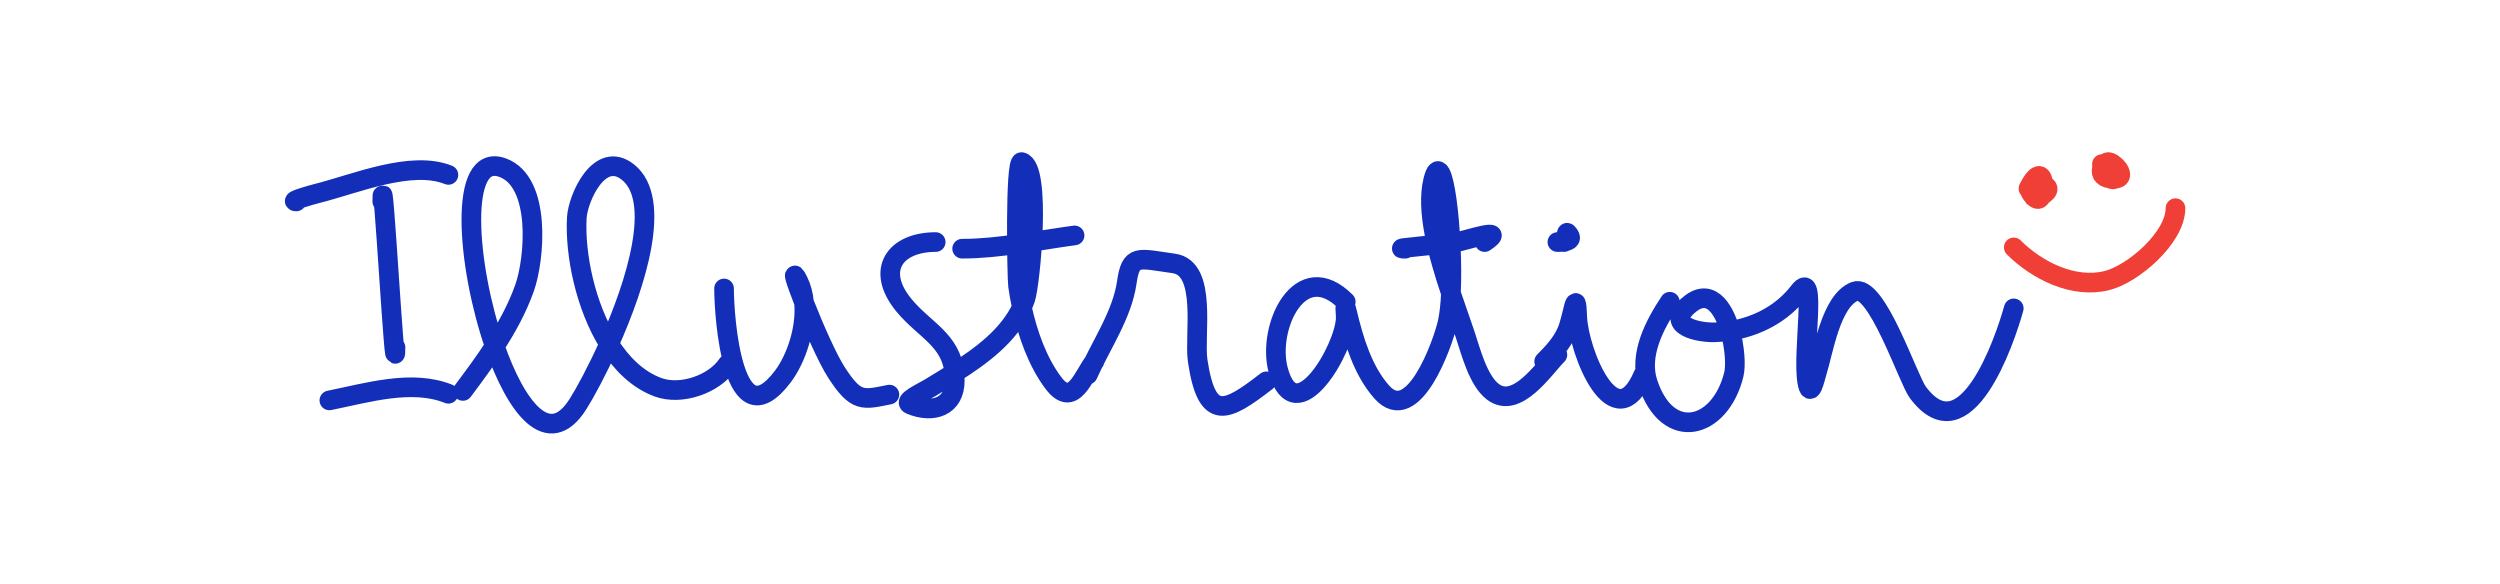 <svg width="509" height="119" viewBox="0 0 509 119" fill="none" xmlns="http://www.w3.org/2000/svg">
<path d="M147.416 58.735C147.416 64.754 149.256 90.087 159.385 76.664C162.117 73.045 164.187 66.851 163.699 61.596M163.699 61.596C163.553 60.028 163.18 58.543 162.527 57.235C161.089 54.351 161.98 57.213 163.699 61.596ZM163.699 61.596C165.565 66.354 168.407 72.903 170.308 75.839C174.307 82.019 175.663 81.427 181.08 80.34M190.507 49.283C182.261 49.283 178.095 54.965 184.073 62.186C188.228 67.205 193.601 69.146 194.317 75.916M194.317 75.916C194.369 76.413 194.397 76.937 194.397 77.49C194.397 82.854 189.908 84.272 185.345 82.366C183.744 81.697 187.831 79.898 189.31 78.99C190.92 78.001 192.617 76.987 194.317 75.916ZM194.317 75.916C199.807 72.454 205.327 68.385 208.051 62.572M208.051 62.572C208.315 62.01 208.552 61.431 208.76 60.836C209.756 57.993 212.136 34.038 208.012 33.004C206.615 32.653 207.057 56.65 207.264 58.135C207.465 59.571 207.725 61.062 208.051 62.572ZM208.051 62.572C209.227 68.011 211.261 73.698 214.446 77.94C218.543 83.395 220.648 76.256 222.825 73.588M195.893 50.633C203.48 50.633 211.288 48.935 218.785 47.932M221.478 76.289C224.12 70.328 228.479 64.052 229.408 57.535C230.248 51.64 231.69 52.625 238.984 53.634C245.9 54.59 243.076 68.292 243.846 73.439C245.732 86.043 249.664 83.943 257.836 77.639M273.995 61.436C264.711 52.126 257.903 66.616 260.23 75.314C263.719 88.357 273.873 70.977 273.995 64.736C274.014 63.74 273.63 60.904 274.294 63.686C275.616 69.23 277.467 75.481 281.326 79.815C287.683 86.954 293.719 70.102 294.717 65.712C295.072 64.151 295.295 62.062 295.409 59.702M295.409 59.702C295.988 47.728 293.765 28.797 291.8 36.68C290.259 42.861 292.818 51.985 295.409 59.702ZM295.409 59.702C296.461 62.834 297.518 65.734 298.308 68.112C299.435 71.503 300.918 77.425 303.919 79.74C308.804 83.508 314.337 74.994 317.085 72.238M286.114 50.633C282.594 50.633 293.119 49.888 296.587 49.283C298.621 48.928 307.165 46.012 302.273 49.283M314.392 73.589C316.262 71.714 317.946 69.909 319.03 67.437C320.224 64.716 320.903 57.879 321.125 64.436C321.372 71.738 328.788 89.868 334.591 76.289M317.086 49.283C317.468 49.283 318.02 49.269 318.517 49.183M318.517 49.183C319.497 49.015 320.264 48.569 319.106 47.407C318.911 47.212 318.96 48.578 318.517 49.183ZM318.517 49.183C318.491 49.219 318.462 49.253 318.432 49.283M339.978 61.436C336.893 66.076 333.615 72.229 335.489 77.94C339.522 90.228 350.211 87.456 352.995 76.289C353.459 74.426 353.205 70.704 352.256 67.366M352.256 67.366C350.854 62.433 347.933 58.34 343.568 62.336C339.067 66.457 346.023 67.76 349.104 67.662C350.163 67.629 351.217 67.53 352.256 67.366ZM352.256 67.366C357.763 66.501 362.885 63.817 366.311 59.335C370.058 54.434 366.886 71.708 367.957 77.79C368.607 81.486 369.519 77.047 369.902 75.839C371.257 71.56 372.751 61.283 377.607 59.335C382.023 57.564 388.484 77.228 390.475 79.89C400.155 92.833 408.144 69.485 410 62.786M77.831 41.013C77.831 31.069 80.524 80.663 80.524 70.72M60.326 41.012C58.779 41.012 63.164 39.738 64.665 39.362C72.346 37.436 83.708 32.567 91.297 35.611M67.058 81.522C74.766 79.976 83.848 77.184 91.297 80.172M94.247 79.594C96.452 76.645 98.688 73.628 100.727 70.488M100.727 70.488C103.17 66.726 105.33 62.79 106.815 58.589C108.886 52.728 110.256 37.025 102.326 34.133C93.245 30.822 94.988 53.964 100.727 70.488ZM100.727 70.488C105.07 82.994 111.702 91.708 117.662 82.294C119.169 79.915 121.61 75.405 124.009 70.045M124.009 70.045C129.568 57.624 134.899 40.64 127.836 35.033C122.058 30.446 117.658 40.327 117.438 44.335C117.033 51.712 119.16 62.352 124.009 70.045ZM124.009 70.045C126.564 74.099 129.876 77.335 133.971 78.844C138.719 80.593 145.465 78.171 148.11 74.192" stroke="#132FBA" stroke-width="4" stroke-linecap="round" stroke-linejoin="round"/>
<path d="M413.991 39.392C413.991 37.086 413.67 38.675 413.843 39.603M413.843 39.603C413.859 39.688 413.879 39.767 413.903 39.837M413.843 39.603C413.555 39.111 413.396 38.434 413.438 37.943M413.843 39.603C413.973 39.825 414.13 40.01 414.307 40.122M413.903 39.837C413.965 40.013 414.056 40.132 414.187 40.141M413.903 39.837C413.121 38.938 413.095 38.322 413.438 37.943M413.903 39.837C413.989 39.935 414.083 40.037 414.187 40.141M414.187 40.141C414.223 40.144 414.263 40.138 414.307 40.122M414.187 40.141C414.195 40.15 414.204 40.159 414.213 40.167C414.877 40.832 415.372 40.514 415.673 39.813M414.307 40.122C414.574 40.022 414.969 39.541 415.543 38.394C415.703 38.073 415.79 37.798 415.818 37.568M414.307 40.122C414.511 40.251 414.741 40.284 414.989 40.167C415.246 40.047 415.473 39.928 415.673 39.813M415.818 37.568C415.964 36.36 414.49 36.387 413.603 37.451C413.509 37.564 413.456 37.737 413.438 37.943M415.818 37.568C415.883 37.585 415.947 37.603 416.008 37.623M415.818 37.568C414.98 37.354 413.89 37.443 413.438 37.943M415.673 39.813C417.504 38.756 417.013 37.953 416.008 37.623M415.673 39.813C415.923 39.231 416.039 38.387 416.008 37.623M416.008 37.623C415.934 35.771 414.994 34.393 412.993 38.394M427.959 33.405C427.959 33.659 427.982 33.906 428.024 34.141M428.024 34.141C428.222 35.266 428.835 36.118 429.319 36.094M428.024 34.141C428.316 33.42 428.982 32.85 429.449 33.035M428.024 34.141C427.67 35.014 427.865 36.109 429.626 36.35M429.319 36.094C429.672 36.076 429.955 35.591 429.955 34.403C429.955 33.91 429.882 33.566 429.764 33.342M429.319 36.094C429.161 35.862 429.035 35.481 428.961 35.066M429.319 36.094C429.378 36.182 429.443 36.248 429.511 36.287C429.551 36.31 429.589 36.331 429.626 36.35M429.764 33.342C429.679 33.182 429.571 33.083 429.449 33.035M429.764 33.342C430.392 33.806 431.077 35.858 430.542 36.395M429.764 33.342C429.373 33.055 429.003 33.381 428.961 35.066M429.449 33.035C429.503 33.037 429.56 33.049 429.622 33.072C431.067 33.614 432.957 36.294 430.542 36.395M429.449 33.035C428.885 33.015 428.793 34.129 428.961 35.066M429.626 36.35C429.856 36.381 430.113 36.398 430.398 36.398C430.448 36.398 430.496 36.397 430.542 36.395M429.626 36.35C430.081 36.583 430.373 36.566 430.542 36.395M428.961 35.066C428.958 35.172 428.957 35.283 428.957 35.401M410 50.367C414.668 55.035 422.137 58.835 428.957 57.129C434.279 55.799 442.926 48.405 442.926 42.385" stroke="#EF3F36" stroke-width="4" stroke-linecap="round" stroke-linejoin="round"/>
</svg>
